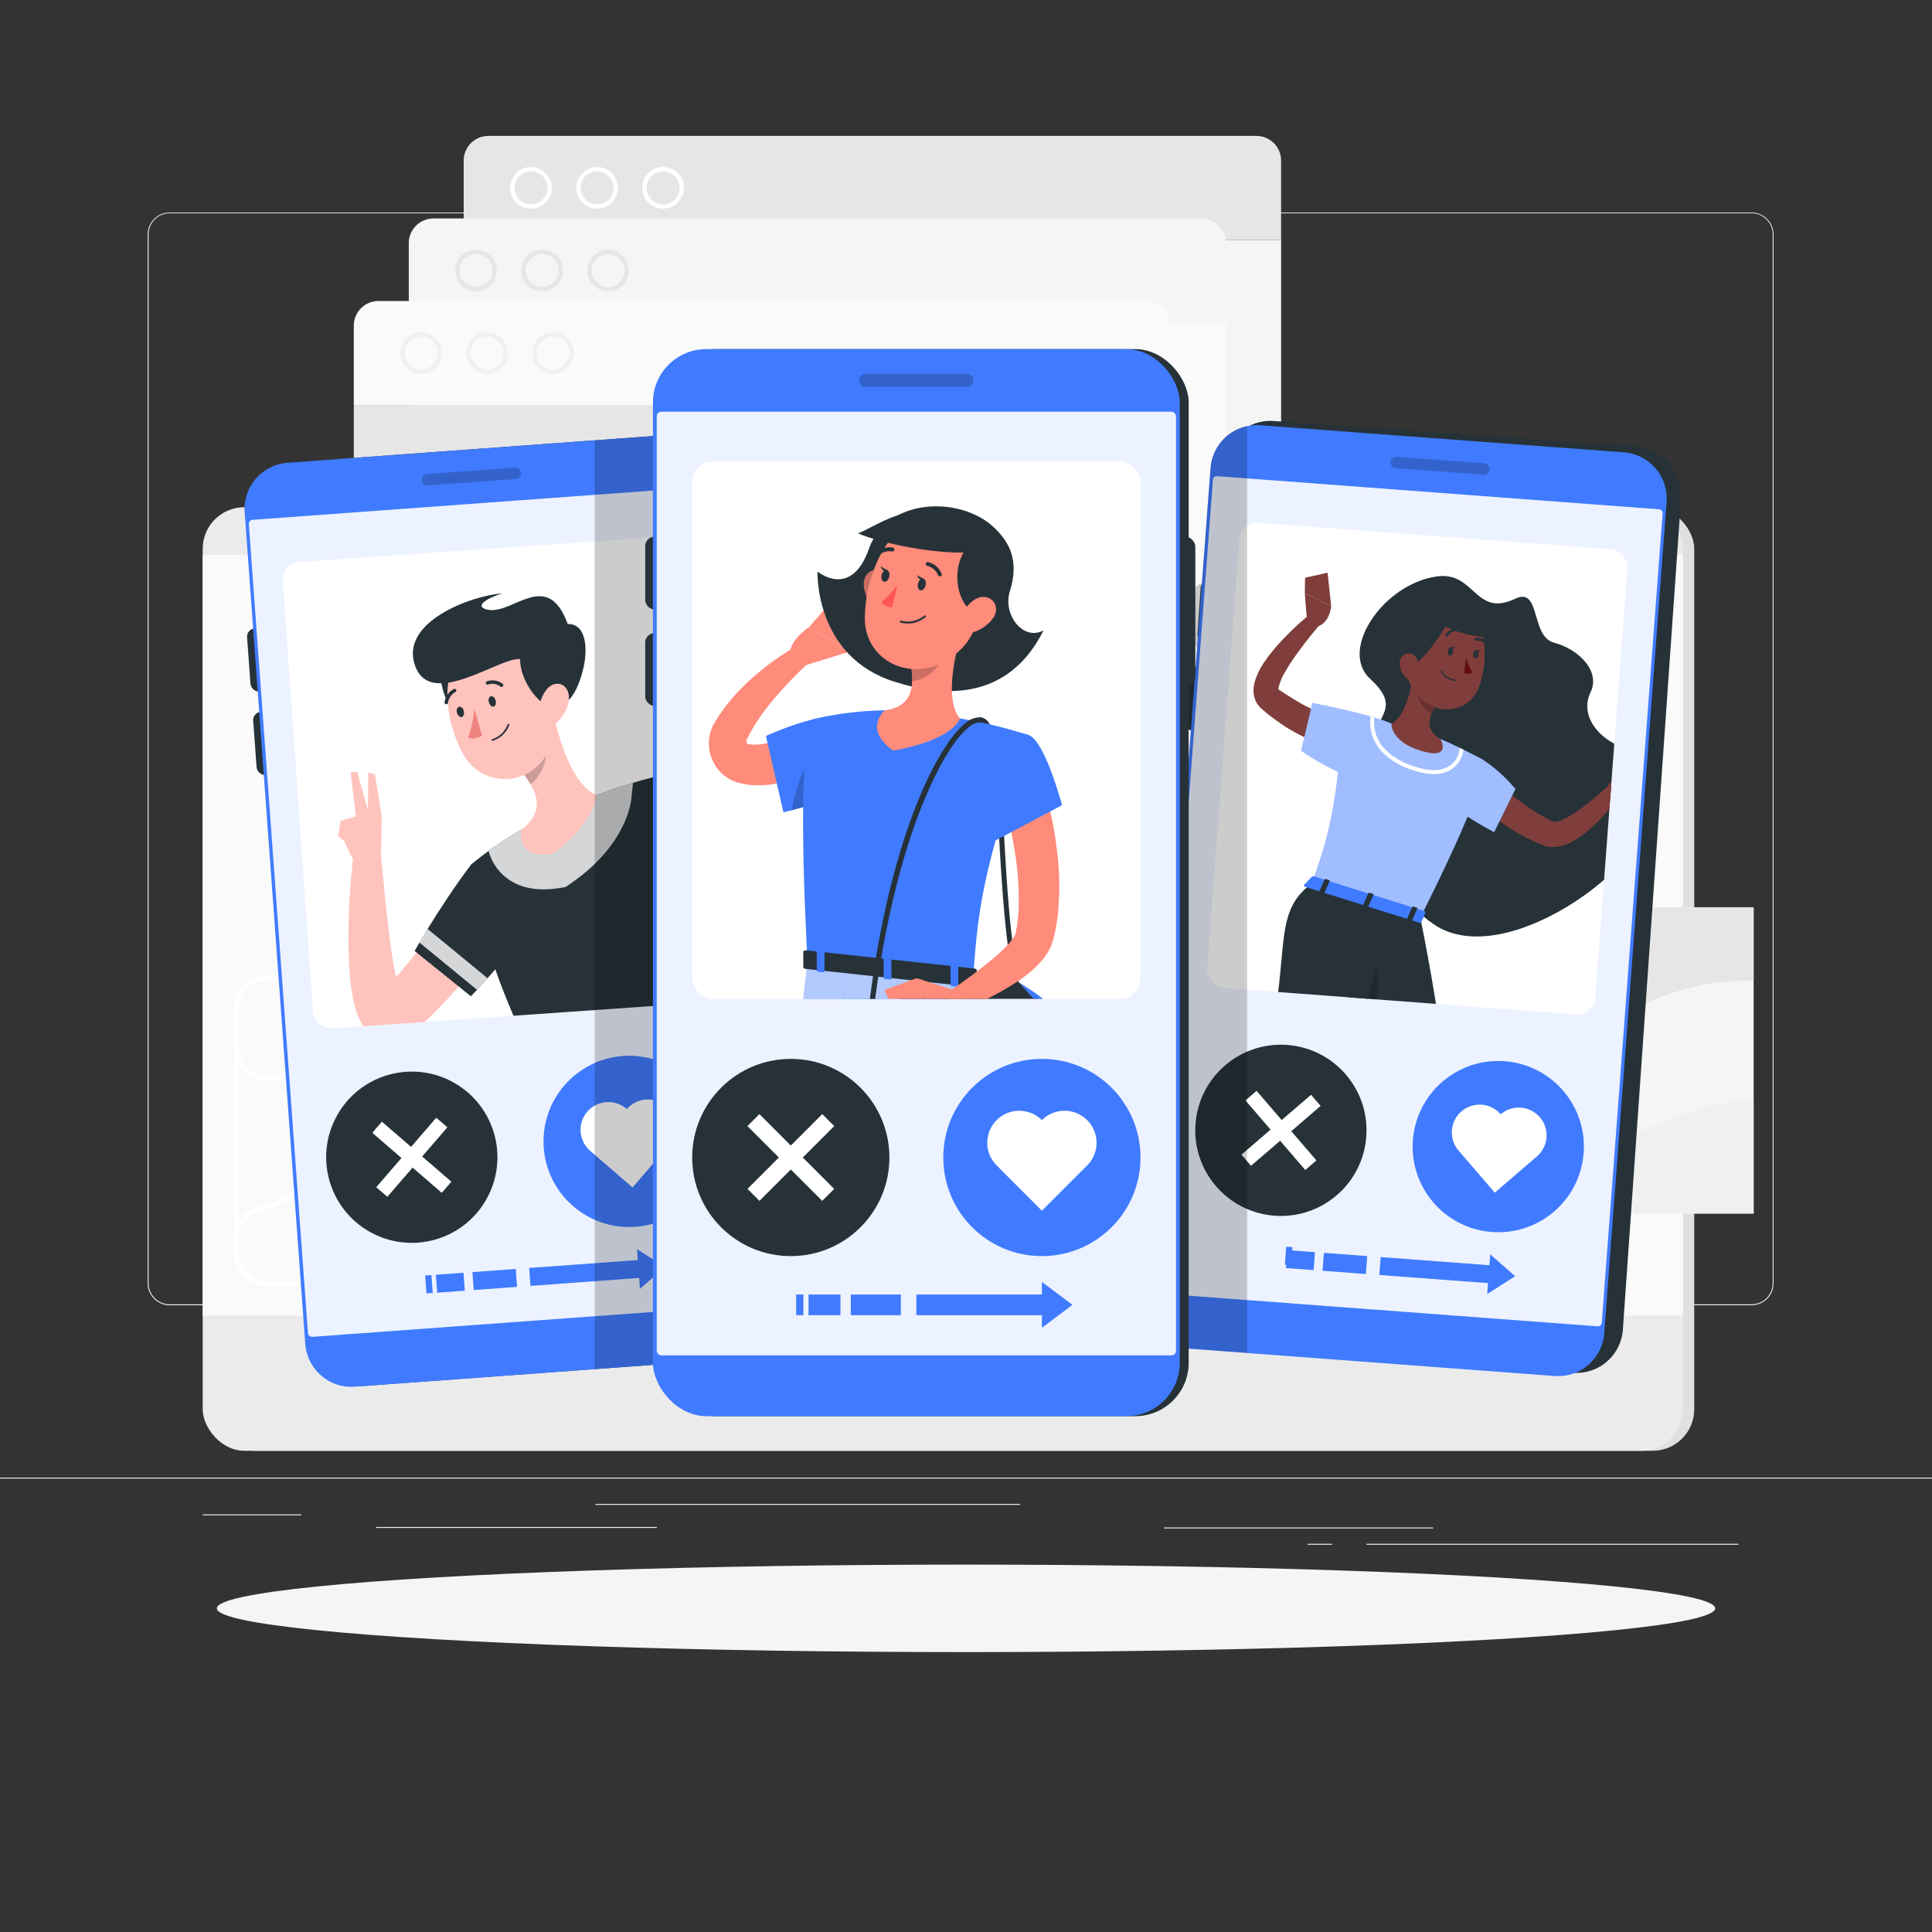 <svg xmlns="http://www.w3.org/2000/svg" xmlns:xlink="http://www.w3.org/1999/xlink" viewBox="0 0 500 500"><rect x="0" y="0" width="500" height="500" fill="#333333" stroke="none"/><defs><clipPath id="freepik--clip-path--inject-101"><rect x="316.44" y="138.53" width="100.72" height="120.72" rx="4.6" transform="translate(15.9 -26.86) rotate(4.29)" style="fill:none"></rect></clipPath><clipPath id="freepik--clip-path-2--inject-101"><rect x="77.34" y="141.34" width="100.72" height="120.72" rx="4.6" transform="matrix(1, -0.07, 0.07, 1, -14.36, 9.84)" style="fill:none"></rect></clipPath><clipPath id="freepik--clip-path-3--inject-101"><rect x="179.14" y="119.43" width="116.02" height="139.07" rx="5.3" style="fill:none"></rect></clipPath></defs><g id="freepik--background-complete--inject-101"><rect y="382.4" width="500" height="0.25" style="fill:#ebebeb"></rect><rect x="52.46" y="391.92" width="25.54" height="0.25" style="fill:#ebebeb"></rect><rect x="154.06" y="389.21" width="109.94" height="0.25" style="fill:#ebebeb"></rect><rect x="97.33" y="395.18" width="72.67" height="0.25" style="fill:#ebebeb"></rect><rect x="353.66" y="399.53" width="96.25" height="0.25" style="fill:#ebebeb"></rect><rect x="338.42" y="399.53" width="6.33" height="0.25" style="fill:#ebebeb"></rect><rect x="301.22" y="395.31" width="69.67" height="0.25" style="fill:#ebebeb"></rect><path d="M237,337.8H43.91a5.71,5.71,0,0,1-5.7-5.71V60.66A5.71,5.71,0,0,1,43.91,55H237a5.71,5.71,0,0,1,5.71,5.71V332.09A5.71,5.71,0,0,1,237,337.8ZM43.91,55.2a5.46,5.46,0,0,0-5.45,5.46V332.09a5.46,5.46,0,0,0,5.45,5.46H237a5.47,5.47,0,0,0,5.46-5.46V60.66A5.47,5.47,0,0,0,237,55.2Z" style="fill:#ebebeb"></path><path d="M453.31,337.8H260.21a5.72,5.72,0,0,1-5.71-5.71V60.66A5.72,5.72,0,0,1,260.21,55h193.1A5.71,5.71,0,0,1,459,60.66V332.09A5.71,5.71,0,0,1,453.31,337.8ZM260.21,55.2a5.47,5.47,0,0,0-5.46,5.46V332.09a5.47,5.47,0,0,0,5.46,5.46h193.1a5.47,5.47,0,0,0,5.46-5.46V60.66a5.47,5.47,0,0,0-5.46-5.46Z" style="fill:#ebebeb"></path><rect x="55.39" y="131.27" width="383.08" height="244.19" rx="10.75" style="fill:#e0e0e0"></rect><rect x="52.46" y="131.27" width="383.08" height="244.19" rx="10.75" style="fill:#ebebeb"></rect><rect x="52.46" y="143.62" width="383.08" height="196.85" style="fill:#fafafa"></rect><path d="M120,41.56a6.4,6.4,0,0,1,6.38-6.38H325.17a6.4,6.4,0,0,1,6.38,6.38V62.1H120Z" style="fill:#e6e6e6"></path><path d="M171.62,54A5.39,5.39,0,1,1,177,48.64,5.4,5.4,0,0,1,171.62,54Zm0-9.65a4.26,4.26,0,1,0,4.26,4.26A4.26,4.26,0,0,0,171.62,44.38Z" style="fill:#fff"></path><path d="M154.52,54a5.39,5.39,0,1,1,5.39-5.39A5.39,5.39,0,0,1,154.52,54Zm0-9.65a4.26,4.26,0,1,0,4.26,4.26A4.27,4.27,0,0,0,154.52,44.38Z" style="fill:#fff"></path><path d="M137.43,54a5.39,5.39,0,1,1,5.39-5.39A5.4,5.4,0,0,1,137.43,54Zm0-9.65a4.26,4.26,0,1,0,4.26,4.26A4.26,4.26,0,0,0,137.43,44.38Z" style="fill:#fff"></path><path d="M325.17,200.43H126.41a6.4,6.4,0,0,1-6.38-6.38V62.1H331.55v132A6.4,6.4,0,0,1,325.17,200.43Z" style="fill:#f5f5f5"></path><path d="M105.79,62.92a6.4,6.4,0,0,1,6.38-6.38H310.93a6.4,6.4,0,0,1,6.38,6.38V83.46H105.79Z" style="fill:#f5f5f5"></path><path d="M157.38,75.39A5.39,5.39,0,1,1,162.77,70,5.4,5.4,0,0,1,157.38,75.39Zm0-9.65A4.26,4.26,0,1,0,161.64,70,4.26,4.26,0,0,0,157.38,65.74Z" style="fill:#e6e6e6"></path><path d="M140.29,75.39A5.39,5.39,0,1,1,145.68,70,5.4,5.4,0,0,1,140.29,75.39Zm0-9.65A4.26,4.26,0,1,0,144.55,70,4.26,4.26,0,0,0,140.29,65.74Z" style="fill:#e6e6e6"></path><path d="M123.19,75.39A5.39,5.39,0,1,1,128.58,70,5.4,5.4,0,0,1,123.19,75.39Zm0-9.65A4.26,4.26,0,1,0,127.45,70,4.26,4.26,0,0,0,123.19,65.74Z" style="fill:#e6e6e6"></path><path d="M310.93,221.79H112.17a6.4,6.4,0,0,1-6.38-6.38V83.46H317.31v132A6.4,6.4,0,0,1,310.93,221.79Z" style="fill:#fafafa"></path><path d="M91.56,84.28a6.4,6.4,0,0,1,6.38-6.38H296.69a6.4,6.4,0,0,1,6.38,6.38v20.53H91.56Z" style="fill:#fafafa"></path><path d="M143.14,96.74a5.39,5.39,0,1,1,5.39-5.38A5.39,5.39,0,0,1,143.14,96.74Zm0-9.64a4.26,4.26,0,1,0,4.26,4.26A4.27,4.27,0,0,0,143.14,87.1Z" style="fill:#f0f0f0"></path><path d="M126.05,96.74a5.39,5.39,0,1,1,5.39-5.38A5.39,5.39,0,0,1,126.05,96.74Zm0-9.64a4.26,4.26,0,1,0,4.26,4.26A4.26,4.26,0,0,0,126.05,87.1Z" style="fill:#f0f0f0"></path><path d="M109,96.74a5.39,5.39,0,1,1,5.39-5.38A5.38,5.38,0,0,1,109,96.74Zm0-9.64a4.26,4.26,0,1,0,4.26,4.26A4.27,4.27,0,0,0,109,87.1Z" style="fill:#f0f0f0"></path><path d="M296.69,243.14H97.94a6.4,6.4,0,0,1-6.38-6.38V104.81H303.07v132A6.4,6.4,0,0,1,296.69,243.14Z" style="fill:#e6e6e6"></path><rect x="336.06" y="234.79" width="117.78" height="79.28" style="fill:#f5f5f5"></rect><path d="M336.06,290.46v23.61H453.83V284.75c-19.53,0-30,12.94-54.13,12.94S368.22,290.46,336.06,290.46Z" style="fill:#f0f0f0"></path><path d="M453.83,253.72c-26.47,0-35.21,13-50.08,13s-22.16-13.63-40.68-13.63c-19.3,0-27,10.72-27,10.72v-29H453.83Z" style="fill:#e6e6e6"></path><path d="M125.4,332.92H69.27a8.67,8.67,0,0,1-8.66-8.66V261.17a8.68,8.68,0,0,1,8.66-8.66H125.4a8.67,8.67,0,0,1,8.65,8.66v63.09A8.66,8.66,0,0,1,125.4,332.92ZM69.27,253.64a7.54,7.54,0,0,0-7.53,7.53v63.09a7.54,7.54,0,0,0,7.53,7.53H125.4a7.54,7.54,0,0,0,7.53-7.53V261.17a7.54,7.54,0,0,0-7.53-7.53Z" style="fill:#fff"></path><path d="M69.28,279.79a8.67,8.67,0,0,1-4.19-1.09,8.56,8.56,0,0,1-4.48-7.59v-9.94a8.68,8.68,0,0,1,8.66-8.66H125.4a8.67,8.67,0,0,1,8.65,8.66v6.89a8.66,8.66,0,0,1-9.87,8.58,70.78,70.78,0,0,1-13.41-3.42c-4.91-1.65-9.56-3.2-16.35-3.2-7.65,0-13,3.5-18.17,6.89-.79.52-1.57,1-2.35,1.52A8.57,8.57,0,0,1,69.28,279.79Zm0-26.15a7.54,7.54,0,0,0-7.53,7.53v9.94a7.54,7.54,0,0,0,11.56,6.37L75.63,276c5.31-3.48,10.8-7.08,18.79-7.08,7,0,11.71,1.58,16.71,3.26a69,69,0,0,0,13.2,3.37,7.54,7.54,0,0,0,8.6-7.46v-6.89a7.54,7.54,0,0,0-7.53-7.53Z" style="fill:#fff"></path><path d="M125.4,332.92H69.27a8.67,8.67,0,0,1-8.66-8.66v-3.57a8.73,8.73,0,0,1,6.62-8.5c5.73-1.31,9.88-4.39,13.55-7.1s7-5.22,11.14-5.22c4.54,0,7.89,3.11,11.43,6.41,3.83,3.55,7.78,7.22,13.56,7.22a17.37,17.37,0,0,0,5.74-.95,8.3,8.3,0,0,1,7.67,1.1,8.82,8.82,0,0,1,3.74,7.19v3.42A8.67,8.67,0,0,1,125.4,332.92ZM91.92,301c-3.72,0-6.85,2.32-10.47,5s-8,5.92-14,7.29a7.59,7.59,0,0,0-5.74,7.4v3.57a7.54,7.54,0,0,0,7.53,7.53H125.4a7.54,7.54,0,0,0,7.53-7.53v-3.42a7.7,7.7,0,0,0-3.26-6.27,7.23,7.23,0,0,0-6.65-1,18.27,18.27,0,0,1-6.11,1c-6.22,0-10.34-3.82-14.32-7.52C99.21,304,96,301,91.92,301Z" style="fill:#fff"></path></g><g id="freepik--Shadow--inject-101"><ellipse id="freepik--path--inject-101" cx="250" cy="416.24" rx="193.89" ry="11.32" style="fill:#f5f5f5"></ellipse></g><g id="freepik--character-3--inject-101"><rect x="307.06" y="113.35" width="118.35" height="239.72" rx="11.99" transform="matrix(1, 0.07, -0.07, 1, 18.46, -26.73)" style="fill:#263238"></rect><rect x="425.2" y="159.95" width="6.1" height="33.56" rx="2.25" transform="translate(14.41 -31.52) rotate(4.29)" style="fill:#263238"></rect><rect x="308.69" y="151.2" width="6.1" height="16.39" rx="2.13" transform="matrix(1, 0.07, -0.07, 1, 12.79, -22.86)" style="fill:#263238"></rect><rect x="307.07" y="172.8" width="6.1" height="16.39" rx="2.13" transform="translate(14.4 -22.68) rotate(4.29)" style="fill:#263238"></rect><path d="M402.34,356.11l-94.12-7.05a12,12,0,0,1-11.06-12.85l16.13-215.15a12,12,0,0,1,12.85-11l94.12,7a12,12,0,0,1,11.05,12.85L415.18,345.06A12,12,0,0,1,402.34,356.11Z" style="fill:#407BFF"></path><path d="M413.44,343.25l-114.28-8.56a1,1,0,0,1-1-1.11L313.9,124.23a1,1,0,0,1,1.11-1l114.27,8.57a1,1,0,0,1,1,1.11L414.54,342.3A1,1,0,0,1,413.44,343.25Z" style="fill:#fff;opacity:0.9"></path><rect x="330.22" y="323.37" width="1.62" height="4.65" transform="matrix(1, 0.07, -0.07, 1, 25.28, -23.84)" style="fill:#407BFF"></rect><rect x="332.99" y="323.78" width="7.17" height="4.65" transform="translate(25.32 -24.25) rotate(4.29)" style="fill:#407BFF"></rect><rect x="342.45" y="324.64" width="11.24" height="4.65" transform="translate(25.42 -25.11) rotate(4.29)" style="fill:#407BFF"></rect><polygon points="392.12 330.27 385.66 324.62 385.45 327.44 357.32 325.33 356.97 329.96 385.1 332.07 384.89 334.89 392.12 330.27" style="fill:#407BFF"></polygon><path d="M361.44,118.21l22.69,1.7a1.49,1.49,0,0,1,1.37,1.59h0a1.49,1.49,0,0,1-1.59,1.36l-22.69-1.7a1.49,1.49,0,0,1-1.37-1.59h0A1.49,1.49,0,0,1,361.44,118.21Z" style="opacity:0.2"></path><rect x="316.44" y="138.53" width="100.72" height="120.72" rx="4.6" transform="translate(15.9 -26.86) rotate(4.29)" style="fill:#fff"></rect><g style="clip-path:url(#freepik--clip-path--inject-101)"><path d="M371.86,149.18c9.92-1.38,9.84,10.77,20.31,5.76,6.64-3.18,3.87,9.78,10,11.38s12.17,7.22,9.46,12.85,1.43,11.62,8.22,14.26c9.46,3.69,10.66-.68,8.44,15.35S389,251.61,371,239.17,373,218.33,366,209c-5.56-7.39-18.13-3.54-13.27-14.27,4.6-10.16,9.72-11.72,1.76-19.16S358,151.1,371.86,149.18Z" style="fill:#263238"></path><path d="M385.12,199.45c.16.2.46.58.73.88l.84,1c.59.63,1.19,1.26,1.82,1.87a49,49,0,0,0,4,3.5,50.9,50.9,0,0,0,8.93,5.67l.52.26s0,0,0,0a1,1,0,0,0,.4.05,5.66,5.66,0,0,0,1.79-.46,23.33,23.33,0,0,0,4.34-2.51,53,53,0,0,0,4.32-3.33c1.41-1.18,2.82-2.44,4.17-3.67l2.81,2.36a55.24,55.24,0,0,1-7.77,9,26.58,26.58,0,0,1-5.18,3.77,11.89,11.89,0,0,1-3.63,1.28,7.37,7.37,0,0,1-2.44,0,6.54,6.54,0,0,1-1.33-.35l-.25-.1-.18-.07-.35-.15a45.18,45.18,0,0,1-5.52-2.66c-.9-.48-1.75-1.05-2.63-1.58s-1.7-1.14-2.5-1.77a44.26,44.26,0,0,1-4.7-3.95c-.74-.72-1.46-1.46-2.16-2.23-.34-.4-.69-.78-1-1.19s-.64-.8-1-1.36Z" style="fill:#7f3e3b"></path><path d="M377,194.51c6.83-.45,14.87,9.3,15.19,9.67l-5.51,11.18s-13.87-7.22-14.52-11.18C371.51,200.06,372.55,194.81,377,194.51Z" style="fill:#407BFF"></path><path d="M377,194.51c6.83-.45,14.87,9.3,15.19,9.67l-5.51,11.18s-13.87-7.22-14.52-11.18C371.51,200.06,372.55,194.81,377,194.51Z" style="fill:#fff;opacity:0.5"></path><path d="M417.4,202l5.3-3.25.16,7.58s-4.95,1.33-7.29-.56l.21-1.35A3.52,3.52,0,0,1,417.4,202Z" style="fill:#7f3e3b"></path><polygon points="429.26 199.12 428.33 204.77 422.86 206.36 422.7 198.78 429.26 199.12" style="fill:#7f3e3b"></polygon><path d="M338.3,161.34l-.62-7.79,6.82,3.3s-.33,5.3-4.78,5.53Z" style="fill:#7f3e3b"></path><polygon points="337.75 149.51 343.59 148.21 344.5 156.85 337.68 153.55 337.75 149.51" style="fill:#7f3e3b"></polygon><path d="M344.32,192.36a3.82,3.82,0,0,1-.53,0h-.32l-.55,0c-.35,0-.64-.09-.95-.14-.59-.12-1.13-.26-1.66-.42a23.92,23.92,0,0,1-2.92-1.11,43.25,43.25,0,0,1-5.11-2.86c-1.57-1.07-3.11-2.16-4.54-3.35l-1.19-1a6.09,6.09,0,0,1-1.69-2.35,6.55,6.55,0,0,1-.45-2.57,8.87,8.87,0,0,1,.3-2.06,18.49,18.49,0,0,1,2.87-5.69,42.12,42.12,0,0,1,3.57-4.41,72.49,72.49,0,0,1,8-7.54l2.53,2.66c-2.24,2.65-4.44,5.43-6.43,8.22-1,1.41-1.92,2.82-2.72,4.24a13.72,13.72,0,0,0-1.63,4c-.11.53,0,.83,0,.63a1,1,0,0,0-.12-.23l1,.63q2.13,1.42,4.29,2.68a38.15,38.15,0,0,0,4.32,2.19c.72.3,1.41.57,2.08.78.33.1.65.19.93.25l.37.07.12,0h0l-.2,0Z" style="fill:#7f3e3b"></path><path d="M362.37,188.79c-1.3-2.8-22.73-6.86-22.73-6.86l-2.9,12.37s6.88,4.78,11.87,6.28C352.61,201.77,363.86,192,362.37,188.79Z" style="fill:#407BFF"></path><path d="M362.37,188.79c-1.3-2.8-22.73-6.86-22.73-6.86l-2.9,12.37s6.88,4.78,11.87,6.28C352.61,201.77,363.86,192,362.37,188.79Z" style="fill:#fff;opacity:0.5"></path><path d="M384,196.75s2.93,2.2-16.42,40.71l-28.09-8.82c4.06-11.29,6.29-18.34,8.19-43.51a86.1,86.1,0,0,1,12.43,2.17,103.73,103.73,0,0,1,12.75,4C378.15,193.53,384,196.75,384,196.75Z" style="fill:#407BFF"></path><path d="M384,196.75s2.93,2.2-16.42,40.71l-28.09-8.82c4.06-11.29,6.29-18.34,8.19-43.51a86.1,86.1,0,0,1,12.43,2.17,103.73,103.73,0,0,1,12.75,4C378.15,193.53,384,196.75,384,196.75Z" style="fill:#fff;opacity:0.5"></path><path d="M378.73,194l-1-.45a5.9,5.9,0,0,1-1.32,3.49c-3,3.64-8.46,1.92-10.26,1.35a18.81,18.81,0,0,1-6.38-3.29c-.18-.14-.35-.29-.51-.44a10,10,0,0,1-3.64-7.56l0-.81,0-.59-1-.28,0,.69,0,1a11,11,0,0,0,3.92,8.29l.57.51a20.09,20.09,0,0,0,6.72,3.47c1.95.61,7.92,2.49,11.32-1.67A6.85,6.85,0,0,0,378.73,194Z" style="fill:#fff"></path><path d="M365.85,173.33c-.48,4.36-2,12.13-5.77,14,0,0-.19,4.52,7.44,6.91,8.38,2.63,5.31-2.9,5.31-2.9-4.23-2.53-3.05-5.89-1.25-8.83Z" style="fill:#7f3e3b"></path><path d="M368.19,177.07l3.39,5.4a14.15,14.15,0,0,0-1.11,2.15c-1.66-.81-3.81-3.2-3.42-5.09A7.55,7.55,0,0,1,368.19,177.07Z" style="opacity:0.2"></path><path d="M364.09,165.29c-.38,7.19-.69,10.22,2.49,14.3,4.8,6.12,13.7,5,16.22-1.92,2.26-6.23,2.5-16.93-4.17-20.57A9.81,9.81,0,0,0,364.09,165.29Z" style="fill:#7f3e3b"></path><path d="M362.3,171c1.11,5.27,7.65-1.85,11.81-8.89,2.75,1.85,14,4.42,13.76,1.35-.32-4.71-10.41-14.56-19.47-9.25C359.82,159.28,360.85,164.16,362.3,171Z" style="fill:#263238"></path><path d="M362.24,171.61a5.28,5.28,0,0,0,1.52,3.72c1.3,1.3,2.85.35,3.24-1.35.36-1.54.1-4.06-1.57-4.72A2.36,2.36,0,0,0,362.24,171.61Z" style="fill:#7f3e3b"></path><path d="M367.55,237.46S381,300.7,374,321.65c-7.37,21.8-32.34,49.63-32.34,49.63l-10.36-4.92s21-31.45,23.18-48.78c3-23.89-11.15-87.74-11.15-87.74Z" style="fill:#263238"></path><path d="M353.85,242.45c5.23,12.46,2.5,20.22-3.22,26.15-1-6-2-11.8-3-17C349.57,247.88,351.67,244.52,353.85,242.45Z" style="opacity:0.2"></path><path d="M360.13,235.13s-10.6,41.46-19.09,68.54c-6.85,21.88-63.64,44.39-63.64,44.39l-2.54-9.66s41-26.18,46.19-40.91c16.48-47.13,5.48-59.14,18.41-68.85Z" style="fill:#263238"></path><path d="M339.56,226.85,337.5,229c-.16.17,0,.44.34.54l29.45,9.25c.26.08.51,0,.57-.13l1.05-2.44c.07-.17-.11-.38-.38-.47l-28.45-8.93A.53.53,0,0,0,339.56,226.85Z" style="fill:#407BFF"></path><path d="M342.38,231.23l-.76-.23c-.15-.05-.24-.17-.2-.26l1.38-3.15c0-.1.2-.13.35-.08l.76.23c.15,0,.24.17.2.26l-1.38,3.15C342.69,231.25,342.53,231.28,342.38,231.23Z" style="fill:#263238"></path><path d="M365.07,238.36l-.76-.24c-.16-.05-.25-.16-.21-.25l1.39-3.16c0-.09.2-.13.35-.08l.76.24c.15,0,.24.16.2.25l-1.38,3.16C365.38,238.37,365.22,238.41,365.07,238.36Z" style="fill:#263238"></path><path d="M353.72,234.8l-.76-.24c-.15-.05-.24-.16-.2-.26l1.38-3.15c0-.09.2-.13.35-.08l.76.24c.16,0,.25.16.21.25l-1.39,3.16C354,234.81,353.88,234.85,353.72,234.8Z" style="fill:#263238"></path><path d="M374.68,168.52c-.07.58.19,1.09.57,1.13s.74-.39.81-1-.19-1.09-.57-1.13S374.75,167.94,374.68,168.52Z" style="fill:#263238"></path><path d="M381.25,169.27c-.07.58.18,1.09.56,1.13s.75-.39.81-1-.19-1.09-.57-1.13S381.31,168.69,381.25,169.27Z" style="fill:#263238"></path><path d="M381.88,168.31l1.44-.24S382.48,169.08,381.88,168.31Z" style="fill:#263238"></path><path d="M379.4,170.07a15.56,15.56,0,0,0,1.65,4,2.56,2.56,0,0,1-2.12.15Z" style="fill:#630f0f"></path><path d="M376.65,176.22a.17.17,0,0,0,0-.34,4.63,4.63,0,0,1-3.54-2.23.18.18,0,0,0-.23-.07.17.17,0,0,0-.08.23,4.9,4.9,0,0,0,3.81,2.41Z" style="fill:#263238"></path><path d="M374.51,164.78a.34.34,0,0,0,.19-.15,2.7,2.7,0,0,1,2.09-1.33.35.35,0,0,0,0-.69,3.41,3.41,0,0,0-2.66,1.66.34.34,0,0,0,.11.47A.33.33,0,0,0,374.51,164.78Z" style="fill:#263238"></path><path d="M384.74,166.64a.26.26,0,0,0,.13-.08.35.35,0,0,0,0-.49,3.44,3.44,0,0,0-3-.91.36.36,0,0,0-.25.42.35.35,0,0,0,.42.25,2.76,2.76,0,0,1,2.37.74A.31.31,0,0,0,384.74,166.64Z" style="fill:#263238"></path><path d="M375.32,167.56l1.44-.24S375.92,168.33,375.32,167.56Z" style="fill:#263238"></path></g><circle cx="331.5" cy="292.52" r="22.16" transform="translate(14.62 600.83) rotate(-85.64)" style="fill:#263238"></circle><rect x="329.6" y="280.65" width="3.8" height="23.76" transform="translate(-110.58 287.02) rotate(-40.71)" style="fill:#fff"></rect><rect x="329.6" y="280.65" width="3.8" height="23.76" transform="translate(326 734.6) rotate(-130.71)" style="fill:#fff"></rect><circle cx="387.75" cy="296.74" r="22.16" transform="translate(62.39 660.81) rotate(-85.64)" style="fill:#407BFF"></circle><path d="M398.51,289.14a7.19,7.19,0,0,0-10.14-.76,7.19,7.19,0,1,0-10.9,9.38l9.38,10.9,10.9-9.38A7.19,7.19,0,0,0,398.51,289.14Z" style="fill:#fff"></path><path d="M322.74,110.24V350.15l-12.53-.94-2-.15a12,12,0,0,1-11.05-12.85L308.2,189a2.16,2.16,0,0,1-1.58-2.22l.91-12.1a2.14,2.14,0,0,1,1.89-2l.39-5.34a2.12,2.12,0,0,1-1.56-2.21l.9-12.1a2.13,2.13,0,0,1,1.88-2l2.26-30.1A12,12,0,0,1,322.74,110.24Z" style="opacity:0.2"></path></g><g id="freepik--character-1--inject-101"><rect x="73.02" y="115.86" width="118.35" height="239.72" rx="11.99" transform="translate(-16.82 10.26) rotate(-4.18)" style="fill:#263238"></rect><rect x="182.17" y="153.95" width="6.1" height="33.56" rx="2.25" transform="translate(-11.95 13.95) rotate(-4.18)" style="fill:#263238"></rect><rect x="64.37" y="162.54" width="6.1" height="16.39" rx="2.13" transform="translate(-12.26 5.37) rotate(-4.18)" style="fill:#263238"></rect><rect x="65.95" y="184.14" width="6.1" height="16.38" rx="2.13" transform="translate(-13.83 5.54) rotate(-4.18)" style="fill:#263238"></rect><path d="M186,352l-94.13,6.88A12,12,0,0,1,79,347.77L63.32,132.59A12,12,0,0,1,74.4,119.77l94.13-6.88A12,12,0,0,1,181.36,124l15.72,215.18A12,12,0,0,1,186,352Z" style="fill:#407BFF"></path><rect x="71.88" y="130.07" width="116.66" height="212.01" rx="1.03" transform="translate(-16.85 10.12) rotate(-4.18)" style="fill:#fff;opacity:0.9"></rect><rect x="110.18" y="330.05" width="1.62" height="4.65" transform="translate(-23.91 8.96) rotate(-4.18)" style="fill:#407BFF"></rect><rect x="112.95" y="329.65" width="7.17" height="4.65" transform="translate(-23.88 9.37) rotate(-4.18)" style="fill:#407BFF"></rect><rect x="122.41" y="328.81" width="11.24" height="4.65" transform="translate(-23.79 10.21) rotate(-4.18)" style="fill:#407BFF"></rect><polygon points="172.08 327.92 164.86 323.28 165.07 326.1 136.94 328.15 137.28 332.79 165.41 330.73 165.61 333.55 172.08 327.92" style="fill:#407BFF"></polygon><path d="M110.52,122.68l22.7-1.65a1.48,1.48,0,0,1,1.58,1.36h0a1.48,1.48,0,0,1-1.37,1.58l-22.69,1.66a1.49,1.49,0,0,1-1.59-1.36h0A1.5,1.5,0,0,1,110.52,122.68Z" style="opacity:0.2"></path><rect x="77.34" y="141.34" width="100.72" height="120.72" rx="4.6" transform="matrix(1, -0.07, 0.07, 1, -14.36, 9.84)" style="fill:#fff"></rect><g style="clip-path:url(#freepik--clip-path-2--inject-101)"><path d="M132.73,236.84l-1.52,2.36-1.54,2.23q-1.56,2.2-3.16,4.37c-2.17,2.85-4.42,5.65-6.77,8.37s-4.83,5.35-7.36,7.94q-1.93,1.92-3.94,3.76l-1.19,1.1a10.54,10.54,0,0,1-2.89,1.84,8.74,8.74,0,0,1-2.53.63,8,8,0,0,1-3.06-.3,8.43,8.43,0,0,1-2.46-1.21,9.49,9.49,0,0,1-1.51-1.38,10.7,10.7,0,0,1-1.56-2.33,13.88,13.88,0,0,1-.82-1.89,25.38,25.38,0,0,1-.91-3.25,49.24,49.24,0,0,1-.88-5.78c-.33-3.73-.47-7.32-.45-10.89a180.65,180.65,0,0,1,1.31-21.21l7.12.16c.64,6.81,1.26,13.71,2.1,20.41.44,3.35.88,6.69,1.54,9.83a44.9,44.9,0,0,0,1.09,4.43,12.76,12.76,0,0,0,.66,1.72,2.76,2.76,0,0,0,.27.46c.06.08.1.05-.09-.19a2.9,2.9,0,0,0-.55-.5,4.39,4.39,0,0,0-1.29-.65,4.4,4.4,0,0,0-3.79.5s0,0,0,0l.2-.23.42-.47,1.66-1.84,1.63-1.88c2.17-2.51,4.26-5.11,6.34-7.74s4.08-5.31,6-8c1-1.34,2-2.7,3-4.06l2.8-4Z" style="fill:#ffc3bd"></path><path d="M107.3,246.11l14.56,11.72s.6-.61,1.59-1.67c.72-.79,1.65-1.82,2.73-3,6.08-6.88,16.36-19.58,15.36-25.84-1.55-9.72-11.23-8.29-19.6-3.57-3.89,5-8.7,12.46-11.28,16.66-.85,1.39-1.56,2.6-2.12,3.54C107.75,245.29,107.3,246.11,107.3,246.11Z" style="fill:#263238"></path><path d="M108.54,243.92l14.91,12.24c.72-.79,1.65-1.82,2.73-3l-15.52-12.75C109.81,241.77,109.1,243,108.54,243.92Z" style="fill:#fff;opacity:0.8"></path><path d="M98.59,223.31l.2-12-5.63.47a4.6,4.6,0,0,0-3.83,6.41c1.48,3.46,3.48,7.14,5.2,7Z" style="fill:#ffc3bd"></path><polygon points="97.06 200.45 95.31 199.85 95.17 212.78 98.8 211.33 97.06 200.45" style="fill:#ffc3bd"></polygon><polygon points="92.44 199.77 90.75 199.81 92.43 214.06 96.05 212.6 92.44 199.77" style="fill:#ffc3bd"></polygon><polygon points="88.17 212.44 87.5 216.43 91.91 219.93 93.38 210.85 88.17 212.44" style="fill:#ffc3bd"></polygon><path d="M153.34,299.5l46-21.33c-1.58-4.26-8.73-17.18-15.92-34.53A242.37,242.37,0,0,1,170.59,204c-.22-1-.43-2-.64-3.07,0,0-2.56.6-6.12,1.66-3,.88-6.64,2.08-10.13,3.5a189.13,189.13,0,0,0-19.55,9.07c-2.87,1.67-5.58,3.53-7.71,5.07-2.71,2-4.5,3.49-4.5,3.49S122.93,254.83,153.34,299.5Z" style="fill:#263238"></path><path d="M183.43,243.64A240.15,240.15,0,0,1,170.6,204c-3.2,1.16-8.32,3.9-6.89,9.27C165.25,219,172.25,231.05,183.43,243.64Z" style="opacity:0.2"></path><path d="M175.16,205.19c1.56,1,2.89,1.87,4.28,2.86s2.72,1.95,4.06,3q4,3,7.79,6.38c2.51,2.25,5,4.57,7.32,7.09a75.37,75.37,0,0,1,6.69,8.05l.39.53.19.27.31.45a14.57,14.57,0,0,1,1.06,1.89,17.8,17.8,0,0,1,1.16,3.43,29.88,29.88,0,0,1,.7,6,60.53,60.53,0,0,1-.75,10.52c-.52,3.36-1.2,6.63-2,9.85s-1.75,6.35-2.92,9.54l-6.93-1.62c.51-6.21,1-12.57,1-18.65A63.94,63.94,0,0,0,197,246a18.17,18.17,0,0,0-.82-3.54,5.33,5.33,0,0,0-.5-1.08c-.07-.09-.13-.18-.16-.18l0,0-.18-.2-.36-.41-1.42-1.63L192,237.32c-1-1.06-2.09-2.1-3.17-3.13-2.18-2-4.49-4-6.84-6s-4.79-3.8-7.25-5.65q-1.83-1.38-3.71-2.72l-3.67-2.57Z" style="fill:#ffc3bd"></path><path d="M165.79,221.88a178.29,178.29,0,0,0,15.56,14c1.21,1,2.3,1.86,3.19,2.56,1.56,1.24,2.53,2,2.53,2l13-17.74s-.56-.63-1.53-1.67c-.73-.79-1.69-1.83-2.83-3-6.73-6.92-19.51-18.93-25.71-17.08C160.67,203.69,157.43,213.09,165.79,221.88Z" style="fill:#263238"></path><path d="M181.35,235.89c1.21,1,2.3,1.86,3.19,2.56l14-17.43c-.73-.79-1.69-1.83-2.83-3Z" style="fill:#fff;opacity:0.8"></path><path d="M129.31,225.54c2.35,2.64,6.86,5.54,14.92,4.36l2.12-.31,1.73-1.21c13.35-9.36,15.09-19.66,15.3-21.63l.45-4.16c-3,.88-6.64,2.08-10.13,3.5a189.13,189.13,0,0,0-19.55,9.07c-2.87,1.67-5.58,3.53-7.71,5.07A13.32,13.32,0,0,0,129.31,225.54Z" style="fill:#fff;opacity:0.8"></path><path d="M142.94,221c10.7-7.5,11.54-15.25,11.54-15.25-6.21-2.23-9.89-14.46-11.36-21.43l-3.22,6.76-4.38,9.22A25.8,25.8,0,0,1,137.3,203c2.18,3.69,2.81,7.67-2.25,11.65C135.05,214.66,133,222.5,142.94,221Z" style="fill:#ffc3bd"></path><path d="M135.52,200.34A25.8,25.8,0,0,1,137.3,203c2.41-1.77,4.65-6.24,3.76-9.13a13.88,13.88,0,0,0-1.16-2.76Z" style="opacity:0.2"></path><path d="M115,170.72c-3,4.17,1.33,16.88,7.9,16.36S120.7,162.84,115,170.72Z" style="fill:#263238"></path><path d="M141.07,174.29c2.06,9.21,3.73,14.48.56,20.59a12.27,12.27,0,0,1-21.72.34c-4.26-7.49-6.91-21.29.79-27.74A12.41,12.41,0,0,1,141.07,174.29Z" style="fill:#ffc3bd"></path><path d="M126.52,157.83c6.41,1,15.18-10.65,20.41,3.66,4.9-.08,5.18,6.56,4.06,11.38-1.56,6.7-4.56,10.88-8.38,9.9-3.06-.09-8.09-6.65-8-12.17-5-.74-22.61,12.76-27,2.16-4.81-11.69,14.55-18.69,22.36-19.18C125.07,155.1,122.71,157.26,126.52,157.83Z" style="fill:#263238"></path><path d="M147.05,182.13a10.1,10.1,0,0,1-3.85,5.62c-2.43,1.67-4.15-.5-3.91-3.48.22-2.68,1.75-6.79,4.4-7.26S147.8,179.28,147.05,182.13Z" style="fill:#ffc3bd"></path><path d="M128.26,181.24c.21.74,0,1.46-.48,1.62s-1-.32-1.24-1.05,0-1.46.47-1.62S128.05,180.51,128.26,181.24Z" style="fill:#263238"></path><path d="M120,183.93c.22.73,0,1.46-.47,1.61s-1-.31-1.25-1,0-1.46.48-1.61S119.83,183.19,120,183.93Z" style="fill:#263238"></path><path d="M122.76,183.44s-.43,4.78-1.66,7.42c1.64.8,3.67-.47,3.67-.47Z" style="fill:#ed847e"></path><path d="M128.31,191.4a6.59,6.59,0,0,0,3.5-3.79.22.22,0,0,0-.15-.28.22.22,0,0,0-.28.15,6.28,6.28,0,0,1-4,3.82.22.22,0,1,0,.14.42A6.81,6.81,0,0,0,128.31,191.4Z" style="fill:#263238"></path><path d="M130,177.73a.55.55,0,0,0,.17-.14.45.45,0,0,0-.1-.63,4.3,4.3,0,0,0-4-.65.45.45,0,1,0,.33.83,3.43,3.43,0,0,1,3.14.55A.45.45,0,0,0,130,177.73Z" style="fill:#263238"></path><path d="M115.69,182.23a.47.47,0,0,0,.25-.34,3.78,3.78,0,0,1,1.85-2.75.45.45,0,1,0-.38-.81h0a4.61,4.61,0,0,0-2.36,3.42.45.45,0,0,0,.37.51A.48.48,0,0,0,115.69,182.23Z" style="fill:#263238"></path><path d="M197.91,270.38l-9.26,2.48,9,7.87s7.8-3.67,5.57-7.53Z" style="fill:#ffc3bd"></path><polygon points="184.57 280.8 192.31 286.95 197.65 280.73 188.65 272.86 184.57 280.8" style="fill:#ffc3bd"></polygon></g><circle cx="106.57" cy="299.5" r="22.16" transform="translate(-206.49 244.27) rotate(-60.41)" style="fill:#263238"></circle><rect x="104.67" y="287.63" width="3.8" height="23.76" transform="translate(-189.74 184.36) rotate(-49.18)" style="fill:#fff"></rect><rect x="104.67" y="287.63" width="3.8" height="23.76" transform="translate(-8.56 595.82) rotate(-139.18)" style="fill:#fff"></rect><circle cx="162.83" cy="295.39" r="22.16" transform="translate(-144.41 434.6) rotate(-85.51)" style="fill:#407BFF"></circle><path d="M172.36,286.29a7.19,7.19,0,0,0-10.14.74,7.19,7.19,0,1,0-9.4,10.88l10.88,9.4,9.4-10.88A7.2,7.2,0,0,0,172.36,286.29Z" style="fill:#fff"></path><path d="M199.07,339A12,12,0,0,1,188,351.83l-34.08,2.49c0-.54,0-1.08,0-1.62V114l14.66-1.07,2-.15a12,12,0,0,1,12.82,11.08L185.56,154a2.24,2.24,0,0,1,1.65,2l2.12,29a2.25,2.25,0,0,1-1.34,2.21Z" style="opacity:0.2"></path></g><g id="freepik--character-2--inject-101"><rect x="171.29" y="90.35" width="136.34" height="276.15" rx="13.81" style="fill:#263238"></rect><rect x="302.32" y="138.88" width="7.03" height="38.66" rx="2.59" style="fill:#263238"></rect><rect x="166.98" y="138.88" width="7.03" height="18.88" rx="2.45" style="fill:#263238"></rect><rect x="166.98" y="163.84" width="7.03" height="18.88" rx="2.45" style="fill:#263238"></rect><rect x="168.98" y="90.35" width="136.34" height="276.15" rx="13.81" style="fill:#407BFF"></rect><rect x="169.96" y="106.55" width="134.39" height="244.23" rx="1.19" style="fill:#fff;opacity:0.9"></rect><rect x="206.05" y="335.02" width="1.86" height="5.35" style="fill:#407BFF"></rect><rect x="209.25" y="335.02" width="8.26" height="5.35" style="fill:#407BFF"></rect><rect x="220.19" y="335.02" width="12.95" height="5.35" style="fill:#407BFF"></rect><polygon points="277.55 337.69 269.64 331.76 269.64 335.02 237.15 335.02 237.15 340.37 269.64 340.37 269.64 343.63 277.55 337.69" style="fill:#407BFF"></polygon><path d="M224,96.74h26.22a1.7,1.7,0,0,1,1.7,1.7h0a1.7,1.7,0,0,1-1.7,1.7H224a1.71,1.71,0,0,1-1.7-1.7h0A1.7,1.7,0,0,1,224,96.74Z" style="opacity:0.2"></path><rect x="179.14" y="119.43" width="116.02" height="139.07" rx="5.3" style="fill:#fff"></rect><g style="clip-path:url(#freepik--clip-path-3--inject-101)"><path d="M263.12,255.82a.68.68,0,0,1-.6-.54c-2.43-12-3.25-26.47-4-39.24-.79-14.1-1.62-28.68-4.73-29h-.08a.69.69,0,1,1,0-1.37c4.22.15,5,10.5,6.13,30.31.72,12.72,1.54,27.14,3.94,39a.68.68,0,0,1-.53.81A.5.5,0,0,1,263.12,255.82Z" style="fill:#263238"></path><path d="M218.59,195.21c-.71.47-1.26.82-1.88,1.19s-1.23.71-1.84,1c-1.24.68-2.49,1.32-3.78,1.93a46.85,46.85,0,0,1-8.23,3A24.14,24.14,0,0,1,193,203l-1.39-.3c-.24-.06-.43-.09-.71-.18l-.89-.31a11,11,0,0,1-3.17-2,10.8,10.8,0,0,1-3.28-6.33,10.31,10.31,0,0,1,.1-3.59,11.42,11.42,0,0,1,.5-1.73,10.25,10.25,0,0,1,.71-1.42l1.17-1.9,1.25-1.78a52.69,52.69,0,0,1,5.61-6.33A67.16,67.16,0,0,1,206,167.3l3.06,4.42c-1.76,1.66-3.61,3.45-5.29,5.27s-3.36,3.68-4.87,5.6a53.63,53.63,0,0,0-4.07,5.86l-.85,1.49-.72,1.51-.09.19c0,.07,0,0,0,.07s0,0,0,.08,0,.09,0,.14a.6.6,0,0,0,.08.29.68.68,0,0,0,.35.39c.06,0,.1,0,.14,0a0,0,0,0,1,0,0l.23,0,.53.07a15.85,15.85,0,0,0,5.57-.76,44.74,44.74,0,0,0,6.34-2.47c1.07-.5,2.13-1,3.17-1.6l1.55-.87,1.44-.85Z" style="fill:#ff8b7b"></path><path d="M221.81,186.92c-4.65-5.24-23.59,3.55-23.59,3.55l4.53,19.73s18.22-4,21-9.13C226.66,195.69,226.35,192,221.81,186.92Z" style="fill:#407BFF"></path><path d="M212.55,193.39c-4.24,3.26-6.42,9.51-7.62,16.29a87,87,0,0,0,11.31-3.6C216.39,199.17,215.92,190.81,212.55,193.39Z" style="opacity:0.2"></path><path d="M207.07,172.6l12.9-4-10.58-6.31s-5.65,3.55-4.95,7.91Z" style="fill:#ff8b7b"></path><polygon points="223.28 159.23 214.82 156.01 209.39 162.3 219.97 168.6 223.28 159.23" style="fill:#ff8b7b"></polygon><path d="M257,136.29c-8.64-7.93-27.44-7.53-32.1,5.69s-13.33,5.93-13.33,5.93-.86,22,19.95,28.53c24.18,7.64,34.12-4.5,38.55-13.29C264.72,166,259.46,159,261.35,153,263.75,145.39,261.54,140.42,257,136.29Z" style="fill:#263238"></path><path d="M223.54,151.36c.11,2.25,1.38,5.18,2.93,6.25,2.34,1.6,3.93-.15,4.35-2.73.38-2.32-.23-6.14-2.78-7.12S223.42,148.78,223.54,151.36Z" style="fill:#ff8b7b"></path><path d="M223.54,151.36c.11,2.25,1.38,5.18,2.93,6.25,2.34,1.6,3.93-.15,4.35-2.73.38-2.32-.23-6.14-2.78-7.12S223.42,148.78,223.54,151.36Z" style="opacity:0.2"></path><path d="M210.72,186.08s-5.1-.25-1.73,62.76l42.86,4.64C253,236,254.16,225.2,266.37,190.3a126.76,126.76,0,0,0-17.94-4.37,138.75,138.75,0,0,0-19.46-2.1A85.17,85.17,0,0,0,210.72,186.08Z" style="fill:#407BFF"></path><path d="M248.87,163.81c-1.91,6.13-4.37,17.47-.44,22.12,0,0-1.29,5.41-17.27,8.33-7.9-5.57-2.19-10.43-2.19-10.43,7.16-.91,7.54-6.11,6.85-11.11Z" style="fill:#ff8b7b"></path><path d="M243.55,167.45l-7.72,5.26a21.13,21.13,0,0,1,.22,3.52c2.71-.09,6.69-2.63,7.28-5.39A9.37,9.37,0,0,0,243.55,167.45Z" style="opacity:0.2"></path><path d="M255.74,152.31c-3.05,10.08-4.13,14.42-10.54,18.44-9.65,6.06-21.36.1-21.38-10.69,0-9.71,5-24.57,16-26.27A14.37,14.37,0,0,1,255.74,152.31Z" style="fill:#ff8b7b"></path><path d="M209,248.84s-9.84,84.53-10.06,112.28c-.26,32.93-3.25,103.65-3.25,103.65l9.53-1.37s21.91-78,20.69-95.85c-3.09-45.06,27.5-93,18.08-114.92Z" style="fill:#407BFF"></path><path d="M209,248.84s-9.84,84.53-10.06,112.28c-.26,32.93-3.25,103.65-3.25,103.65l9.53-1.37s21.91-78,20.69-95.85c-3.09-45.06,27.5-93,18.08-114.92Z" style="fill:#fff;opacity:0.6"></path><path d="M218.2,249.84s-.95,85.49,2.14,113.59c3.68,33.36,9.17,105,9.17,105l9.25-1.4s12.3-79.08,9-97.11c-8.43-45.64,16-94.24,4.12-116.43Z" style="fill:#407BFF"></path><path d="M218.2,249.84s-.95,85.49,2.14,113.59c3.68,33.36,9.17,105,9.17,105l9.25-1.4s12.3-79.08,9-97.11c-8.43-45.64,16-94.24,4.12-116.43Z" style="fill:#fff;opacity:0.6"></path><path d="M239.55,151.49c-.2.83-.8,1.41-1.35,1.28s-.82-.91-.62-1.75.79-1.4,1.34-1.27S239.74,150.66,239.55,151.49Z" style="fill:#263238"></path><path d="M230.13,149.26c-.2.83-.8,1.4-1.34,1.27s-.83-.91-.63-1.74.8-1.4,1.34-1.27S230.33,148.43,230.13,149.26Z" style="fill:#263238"></path><path d="M229.73,147.62l-1.86-1.05S228.52,148.37,229.73,147.62Z" style="fill:#263238"></path><path d="M232.28,151.28a22.72,22.72,0,0,1-4.23,4.61,3.68,3.68,0,0,0,2.84,1.26Z" style="fill:#ff5652"></path><path d="M234.07,161.31a8.27,8.27,0,0,1-1-.18.25.25,0,1,1,.12-.49,6.77,6.77,0,0,0,6-1.3.25.25,0,0,1,.36,0,.25.25,0,0,1,0,.35A7.08,7.08,0,0,1,234.07,161.31Z" style="fill:#263238"></path><path d="M252.06,140.41c-4.7,1.83-7.07,14.18,1,19.16S262.16,136.48,252.06,140.41Z" style="fill:#263238"></path><path d="M256.38,139.33c2.44,6.7-24.23,3-34.36-1.31,3.06-.89,11.28-7.29,20.84-5.76S256.38,139.33,256.38,139.33Z" style="fill:#263238"></path><path d="M257,160c-1.31,1.84-3.95,3.63-5.84,3.69-2.83.09-3.23-2.24-2.2-4.64.93-2.16,3.5-5.05,6.17-4.51S258.5,157.92,257,160Z" style="fill:#ff8b7b"></path><path d="M243.17,149.14a.51.51,0,0,1-.41-.3,4,4,0,0,0-2.75-2.38.49.49,0,0,1-.41-.57.51.51,0,0,1,.58-.42,5,5,0,0,1,3.5,3,.5.5,0,0,1-.26.66A.44.44,0,0,1,243.17,149.14Z" style="fill:#263238"></path><path d="M227,143.92a.58.58,0,0,1-.32-.16.5.5,0,0,1,0-.71,5,5,0,0,1,4.39-1.34.5.5,0,0,1-.24,1,4,4,0,0,0-3.47,1.1A.49.49,0,0,1,227,143.92Z" style="fill:#263238"></path><path d="M239.15,149.85l-1.87-1S237.94,150.61,239.15,149.85Z" style="fill:#263238"></path><path d="M252.77,251l.68,4c.12.31-.27.58-.76.52l-44.12-4.77c-.38,0-.68-.26-.68-.51l0-3.88c0-.26.36-.45.78-.41l43.4,4.69A.82.82,0,0,1,252.77,251Z" style="fill:#263238"></path><path d="M246.41,255.25l1.17.13c.23,0,.42-.07.42-.22v-5c0-.14-.19-.28-.42-.31l-1.16-.13c-.23,0-.42.08-.42.23v5C246,255.09,246.18,255.23,246.41,255.25Z" style="fill:#407BFF"></path><path d="M211.8,251.51l1.16.13c.23,0,.42-.08.42-.22v-5c0-.15-.19-.29-.42-.31l-1.16-.13c-.23,0-.42.08-.42.23v5C211.37,251.35,211.56,251.49,211.8,251.51Z" style="fill:#407BFF"></path><path d="M229.1,253.38l1.17.13c.23,0,.42-.08.42-.22v-5c0-.14-.19-.29-.42-.31l-1.16-.13c-.23,0-.42.08-.42.23v5C228.68,253.22,228.87,253.36,229.1,253.38Z" style="fill:#407BFF"></path><path d="M248.35,285.89c20.14-2.71,24.54-23.79,24.54-23.79l-9.1-7.79-19.34,2.6-19.34,2.59-6.72,9.92S228.2,288.6,248.35,285.89Z" style="fill:#263238"></path><path d="M240.7,280.52c-10.68-1.16-17.68-8.36-21.19-13.09l.94-.7c4.06,5.49,13,14.4,27,12.52s20.27-12.84,22.75-19.2l1.08.42c-2.56,6.6-9,18-23.67,19.94A28.76,28.76,0,0,1,240.7,280.52Z" style="fill:#407BFF"></path><path d="M263.79,254.31s8.45,10.09,9.1,7.79C273.45,260.08,263.79,254.31,263.79,254.31Z" style="fill:#407BFF"></path><path d="M225.11,259.5s-5.49,11.93-6.72,9.88C217.31,267.59,225.11,259.5,225.11,259.5Z" style="fill:#407BFF"></path><path d="M241.76,276.06c.14,1,2.57,1.57,5.42,1.18s5.06-1.53,4.92-2.57-2.56-1.57-5.42-1.19S241.62,275,241.76,276.06Z" style="fill:#407BFF"></path><path d="M269.76,202c.47,1.55.85,2.9,1.21,4.35s.69,2.85,1,4.29c.63,2.87,1.1,5.77,1.48,8.71a72.8,72.8,0,0,1,.23,18.09,43.1,43.1,0,0,1-.86,4.68l-.31,1.18-.08.29-.14.44-.32.87a14.12,14.12,0,0,1-1.59,2.74,24,24,0,0,1-3.61,3.79,36.7,36.7,0,0,1-3.77,2.8,71.8,71.8,0,0,1-15.88,7.7l-2.31-4.85a131.14,131.14,0,0,0,13-9.66c1-.85,1.88-1.74,2.7-2.6a13.73,13.73,0,0,0,2-2.54,4.37,4.37,0,0,0,.44-1,.53.53,0,0,1,0-.13l0-.07,0-.22.17-.87a35.55,35.55,0,0,0,.44-3.66,72.33,72.33,0,0,0-.88-15.56c-.39-2.64-.9-5.27-1.45-7.91-.28-1.31-.58-2.63-.9-3.93s-.66-2.65-1-3.8Z" style="fill:#ff8b7b"></path><path d="M266.37,190.3c4.15,1.77,8.49,18.08,8.49,18.08l-17.23,9.14s-6.24-13-3.83-18.35C256.3,193.59,261.63,188.28,266.37,190.3Z" style="fill:#407BFF"></path><path d="M248.14,256.66l-10.91-3.52,4.09,10s6.77.78,9.29-2.85Z" style="fill:#ff8b7b"></path><polygon points="228.85 256.22 232.73 264.4 241.32 263.13 237.23 253.14 228.85 256.22" style="fill:#ff8b7b"></polygon><path d="M225.48,261.23h0a.69.69,0,0,1-.6-.77c5.34-43.86,17.93-67.93,25.08-73.4a5.39,5.39,0,0,1,3.92-1.4.68.68,0,1,1-.2,1.35,4.19,4.19,0,0,0-2.88,1.14c-6.71,5.13-19.3,29.34-24.56,72.48A.68.68,0,0,1,225.48,261.23Z" style="fill:#263238"></path></g><circle cx="204.66" cy="299.56" r="25.52" style="fill:#263238"></circle><rect x="202.47" y="285.87" width="4.38" height="27.37" transform="translate(-151.87 232.46) rotate(-45)" style="fill:#fff"></rect><rect x="202.47" y="285.87" width="4.38" height="27.37" transform="translate(137.57 656.09) rotate(-135)" style="fill:#fff"></rect><circle cx="269.64" cy="299.56" r="25.52" style="fill:#407BFF"></circle><path d="M281.36,289.89a8.3,8.3,0,0,0-11.72,0,8.28,8.28,0,1,0-11.71,11.72l11.71,11.71,11.72-11.71A8.3,8.3,0,0,0,281.36,289.89Z" style="fill:#fff"></path></g></svg>